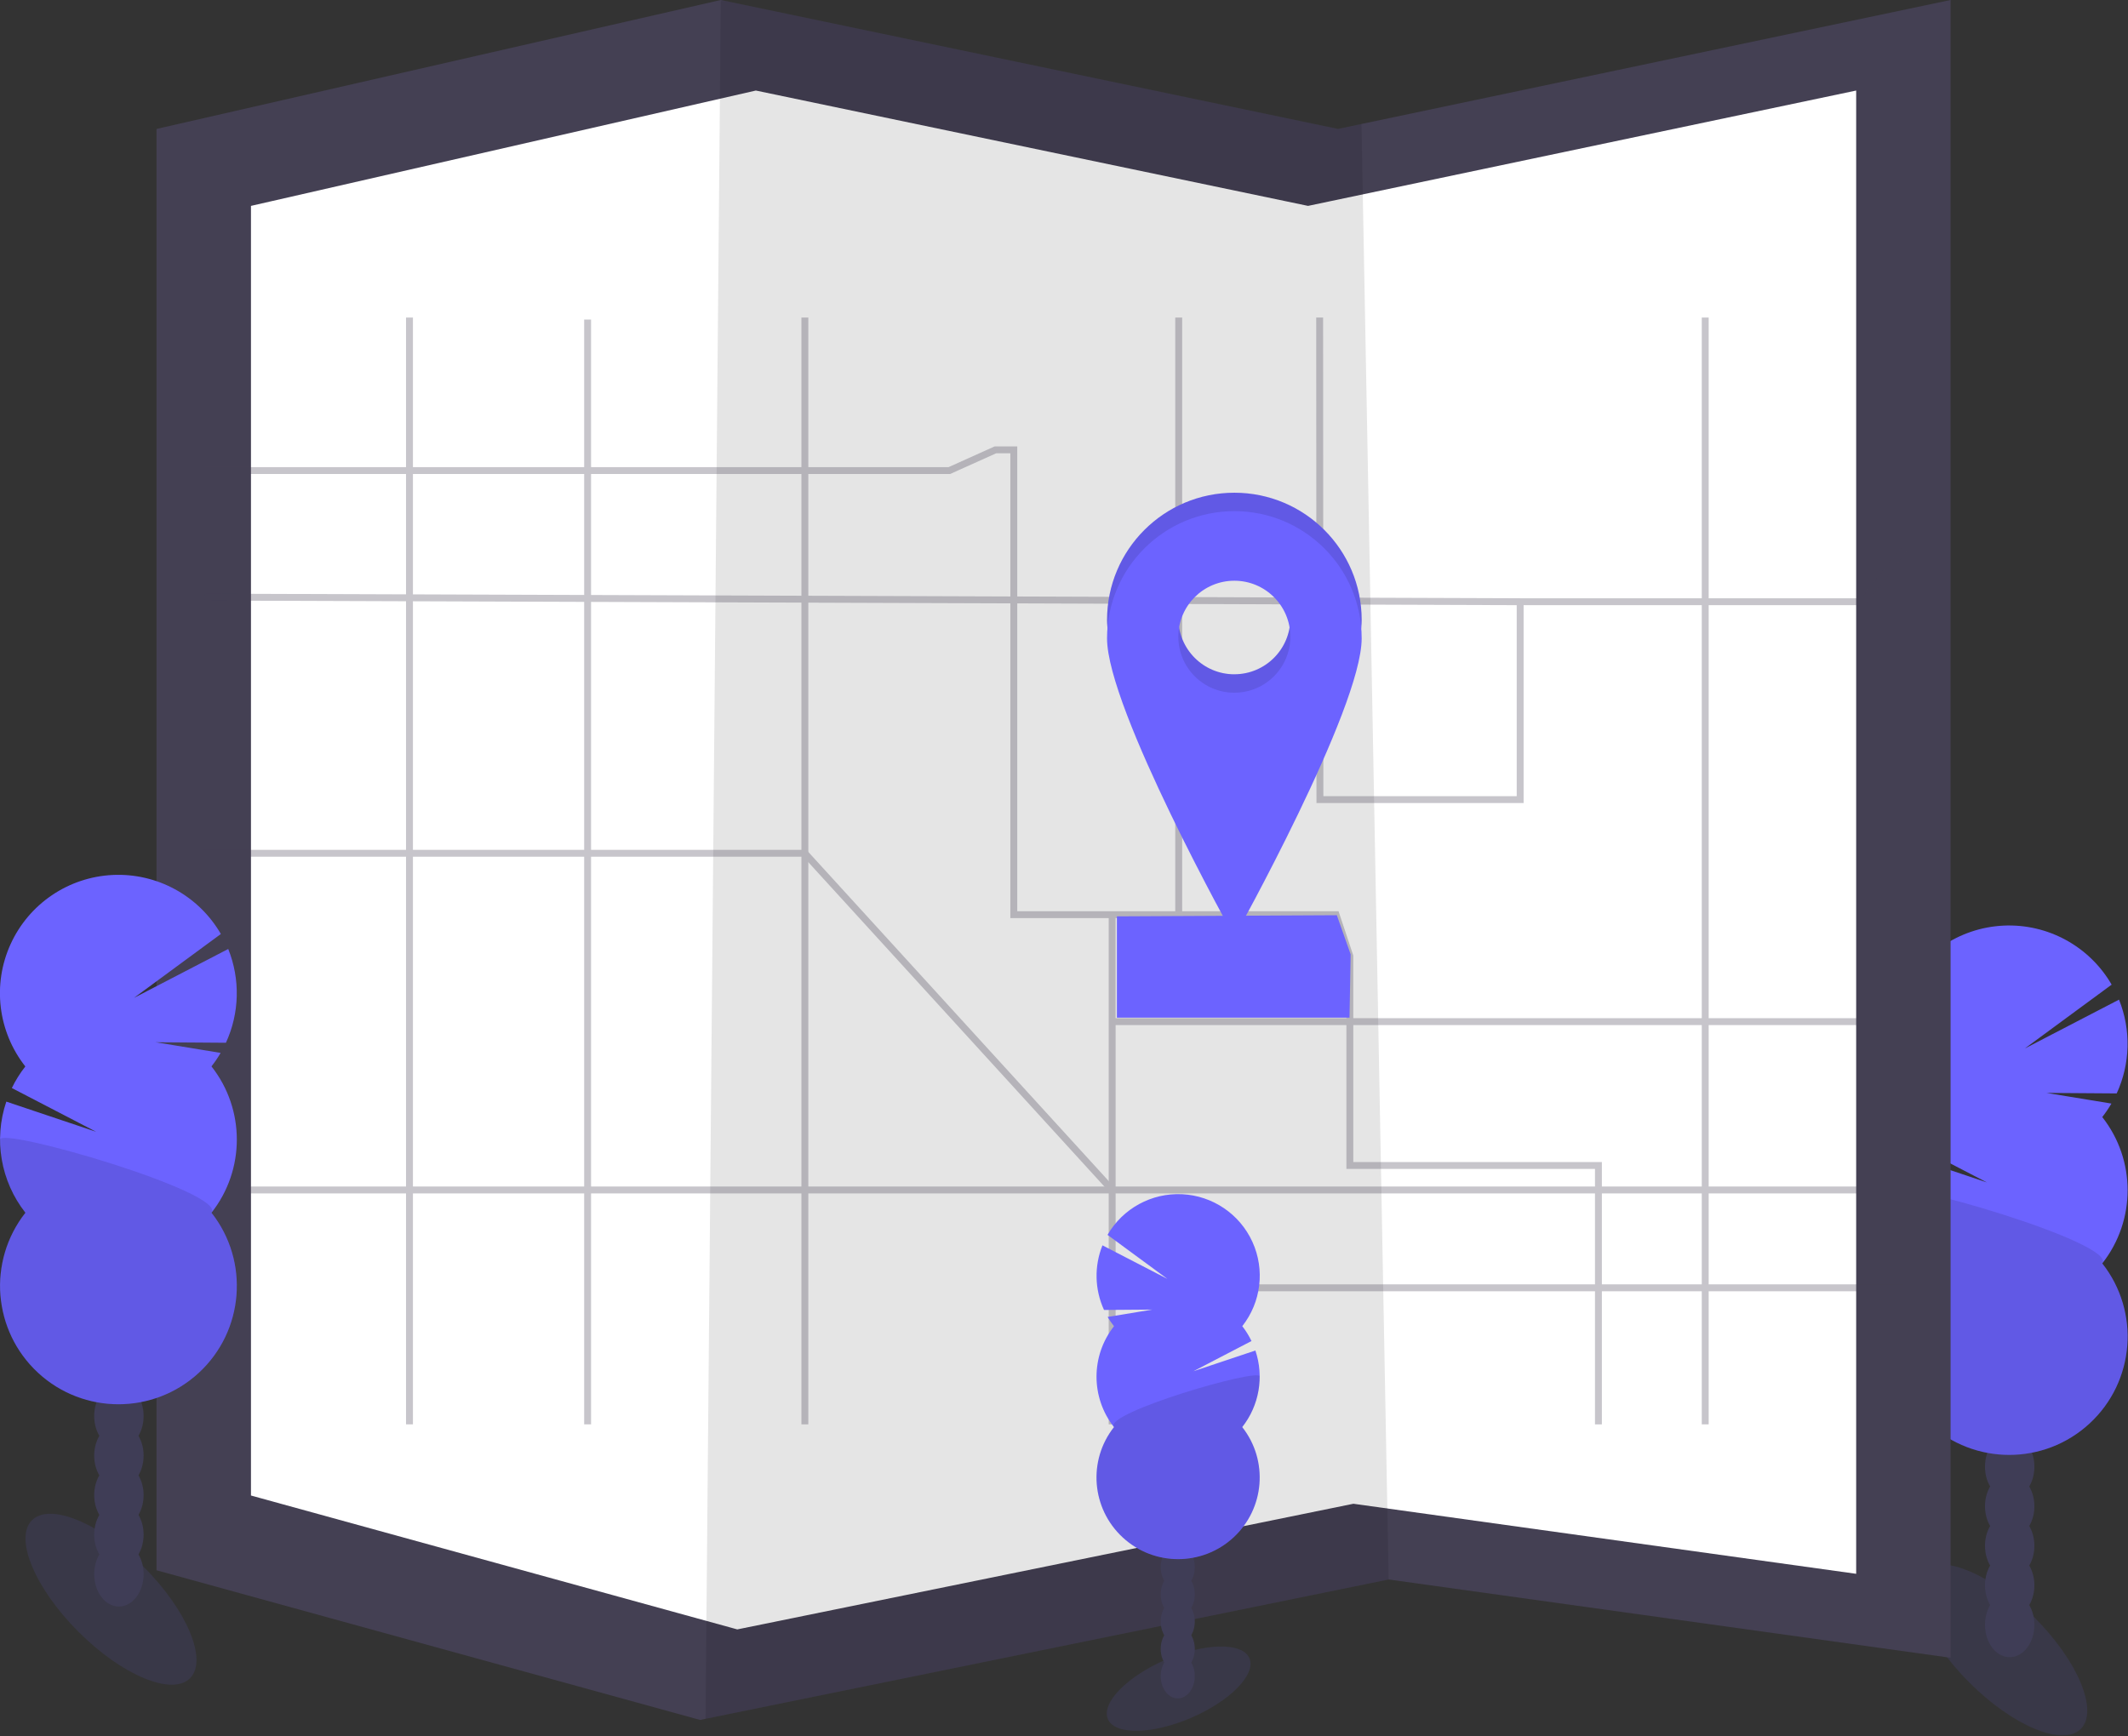<?xml version="1.0" encoding="UTF-8"?>
<svg xmlns="http://www.w3.org/2000/svg" xmlns:xlink="http://www.w3.org/1999/xlink" width="674px" height="550px" viewBox="0 0 674 550" version="1.1">
<rect x="0" y="0" width="674" height="550" fill="#333333" stroke="none"/>
<defs>
<filter id="alpha" filterUnits="objectBoundingBox" x="0%" y="0%" width="100%" height="100%">
  <feColorMatrix type="matrix" in="SourceGraphic" values="0 0 0 0 1 0 0 0 0 1 0 0 0 0 1 0 0 0 1 0"/>
</filter>
<mask id="mask0">
  <g filter="url(#alpha)">
<rect x="0" y="0" width="674" height="550" style="fill:rgb(0%,0%,0%);fill-opacity:0.102;stroke:none;"/>
  </g>
</mask>
<clipPath id="clip1">
  <rect x="0" y="0" width="674" height="550"/>
</clipPath>
<g id="surface5" clip-path="url(#clip1)">
<path style=" stroke:none;fill-rule:nonzero;fill:rgb(42.353%,38.824%,100%);fill-opacity:1;" d="M 644.332 512.395 C 630.508 498.57 614.688 491.98 608.992 497.676 C 603.297 503.367 609.887 519.191 623.711 533.016 C 637.535 546.84 653.359 553.43 659.055 547.738 C 664.75 542.043 658.16 526.219 644.332 512.395 Z M 644.332 512.395 "/>
</g>
<mask id="mask1">
  <g filter="url(#alpha)">
<rect x="0" y="0" width="674" height="550" style="fill:rgb(0%,0%,0%);fill-opacity:0.102;stroke:none;"/>
  </g>
</mask>
<clipPath id="clip2">
  <rect x="0" y="0" width="674" height="550"/>
</clipPath>
<g id="surface8" clip-path="url(#clip2)">
<path style=" stroke:none;fill-rule:nonzero;fill:rgb(0%,0%,0%);fill-opacity:1;" d="M 598.867 377.094 C 598.855 385.504 601.68 393.672 606.891 400.273 C 594.801 415.645 596.555 437.727 610.922 450.996 C 625.285 464.266 647.438 464.266 661.801 450.996 C 676.168 437.727 677.922 415.645 665.832 400.273 C 670.855 393.898 598.867 372.883 598.867 377.094 Z M 598.867 377.094 "/>
</g>
<mask id="mask2">
  <g filter="url(#alpha)">
<rect x="0" y="0" width="674" height="550" style="fill:rgb(0%,0%,0%);fill-opacity:0.102;stroke:none;"/>
  </g>
</mask>
<clipPath id="clip3">
  <rect x="0" y="0" width="674" height="550"/>
</clipPath>
<g id="surface11" clip-path="url(#clip3)">
<path style=" stroke:none;fill-rule:nonzero;fill:rgb(0%,0%,0%);fill-opacity:1;" d="M 439.828 500.398 L 223.469 544.535 L 228.293 0 L 423.781 40.848 L 431.215 39.281 Z M 439.828 500.398 "/>
</g>
<mask id="mask3">
  <g filter="url(#alpha)">
<rect x="0" y="0" width="674" height="550" style="fill:rgb(0%,0%,0%);fill-opacity:0.302;stroke:none;"/>
  </g>
</mask>
<clipPath id="clip4">
  <rect x="0" y="0" width="674" height="550"/>
</clipPath>
<g id="surface14" clip-path="url(#clip4)">
<path style="fill:none;stroke-width:3;stroke-linecap:butt;stroke-linejoin:miter;stroke:rgb(26.667%,25.098%,32.549%);stroke-opacity:1;stroke-miterlimit:10;" d="M 573.35 138.001 L 573.468 347.499 L 660.467 347.499 L 660.467 261.501 L 809.469 261.501 L 826.97 239.058 " transform="matrix(0.729,0,0,0.729,0,0)"/>
<path style="fill:none;stroke-width:3;stroke-linecap:butt;stroke-linejoin:miter;stroke:rgb(26.667%,25.098%,32.549%);stroke-opacity:1;stroke-miterlimit:10;" d="M 88.971 204.501 L 412.47 204.501 L 432.472 195.499 L 440.472 195.499 L 440.472 397.499 L 580.472 397.499 L 586.47 415.498 L 586.47 506.497 L 694.473 506.497 L 694.473 618.998 " transform="matrix(0.729,0,0,0.729,0,0)"/>
<path style="fill:none;stroke-width:3;stroke-linecap:butt;stroke-linejoin:miter;stroke:rgb(26.667%,25.098%,32.549%);stroke-opacity:1;stroke-miterlimit:10;" d="M 483.201 618.998 L 483.201 397.499 " transform="matrix(0.729,0,0,0.729,0,0)"/>
<path style="fill:none;stroke-width:3;stroke-linecap:butt;stroke-linejoin:miter;stroke:rgb(26.667%,25.098%,32.549%);stroke-opacity:1;stroke-miterlimit:10;" d="M 826.97 559.658 L 483.201 559.658 " transform="matrix(0.729,0,0,0.729,0,0)"/>
<path style="fill:none;stroke-width:3;stroke-linecap:butt;stroke-linejoin:miter;stroke:rgb(26.667%,25.098%,32.549%);stroke-opacity:1;stroke-miterlimit:10;" d="M 740.87 138.001 L 740.87 618.998 " transform="matrix(0.729,0,0,0.729,0,0)"/>
<path style="fill:none;stroke-width:3;stroke-linecap:butt;stroke-linejoin:miter;stroke:rgb(26.667%,25.098%,32.549%);stroke-opacity:1;stroke-miterlimit:10;" d="M 87.969 517.138 L 826.97 517.138 " transform="matrix(0.729,0,0,0.729,0,0)"/>
<path style="fill:none;stroke-width:3;stroke-linecap:butt;stroke-linejoin:miter;stroke:rgb(26.667%,25.098%,32.549%);stroke-opacity:1;stroke-miterlimit:10;" d="M 177.909 618.998 L 177.909 138.001 " transform="matrix(0.729,0,0,0.729,0,0)"/>
<path style="fill:none;stroke-width:3;stroke-linecap:butt;stroke-linejoin:miter;stroke:rgb(26.667%,25.098%,32.549%);stroke-opacity:1;stroke-miterlimit:10;" d="M 349.692 138.001 L 349.692 618.998 " transform="matrix(0.729,0,0,0.729,0,0)"/>
<path style="fill:none;stroke-width:3;stroke-linecap:butt;stroke-linejoin:miter;stroke:rgb(26.667%,25.098%,32.549%);stroke-opacity:1;stroke-miterlimit:10;" d="M 88.971 259.498 L 660.467 261.501 " transform="matrix(0.729,0,0,0.729,0,0)"/>
<path style="fill:none;stroke-width:3;stroke-linecap:butt;stroke-linejoin:miter;stroke:rgb(26.667%,25.098%,32.549%);stroke-opacity:1;stroke-miterlimit:10;" d="M 255.302 138.869 L 255.302 618.998 " transform="matrix(0.729,0,0,0.729,0,0)"/>
<path style="fill:none;stroke-width:3;stroke-linecap:butt;stroke-linejoin:miter;stroke:rgb(26.667%,25.098%,32.549%);stroke-opacity:1;stroke-miterlimit:10;" d="M 87.969 370.82 L 349.692 370.82 L 483.201 517.138 " transform="matrix(0.729,0,0,0.729,0,0)"/>
<path style="fill:none;stroke-width:3;stroke-linecap:butt;stroke-linejoin:miter;stroke:rgb(26.667%,25.098%,32.549%);stroke-opacity:1;stroke-miterlimit:10;" d="M 512.119 138.001 L 512.119 397.499 " transform="matrix(0.729,0,0,0.729,0,0)"/>
<path style="fill:none;stroke-width:3;stroke-linecap:butt;stroke-linejoin:miter;stroke:rgb(26.667%,25.098%,32.549%);stroke-opacity:1;stroke-miterlimit:10;" d="M 483.201 443.982 L 826.97 443.982 " transform="matrix(0.729,0,0,0.729,0,0)"/>
</g>
<mask id="mask4">
  <g filter="url(#alpha)">
<rect x="0" y="0" width="674" height="550" style="fill:rgb(0%,0%,0%);fill-opacity:0.102;stroke:none;"/>
  </g>
</mask>
<clipPath id="clip5">
  <rect x="0" y="0" width="674" height="550"/>
</clipPath>
<g id="surface17" clip-path="url(#clip5)">
<path style=" stroke:none;fill-rule:nonzero;fill:rgb(0%,0%,0%);fill-opacity:1;" d="M 390.957 156.102 C 368.688 156.102 350.633 174.152 350.633 196.426 C 350.633 218.695 390.957 291.047 390.957 291.047 C 390.957 291.047 431.281 218.723 431.281 196.426 C 431.281 174.152 413.227 156.102 390.957 156.102 Z M 390.957 213.625 C 381.16 213.625 373.215 205.684 373.215 195.883 C 373.215 186.086 381.16 178.145 390.957 178.145 C 400.754 178.145 408.695 186.086 408.695 195.883 C 408.691 205.68 400.75 213.617 390.957 213.617 Z M 390.957 213.625 "/>
</g>
<mask id="mask5">
  <g filter="url(#alpha)">
<rect x="0" y="0" width="674" height="550" style="fill:rgb(0%,0%,0%);fill-opacity:0.102;stroke:none;"/>
  </g>
</mask>
<clipPath id="clip6">
  <rect x="0" y="0" width="674" height="550"/>
</clipPath>
<g id="surface20" clip-path="url(#clip6)">
<path style=" stroke:none;fill-rule:nonzero;fill:rgb(42.353%,38.824%,100%);fill-opacity:1;" d="M 395.723 525.336 C 393.527 520.238 381.715 520.426 369.336 525.754 C 356.961 531.086 348.707 539.539 350.902 544.637 C 353.098 549.738 364.914 549.551 377.289 544.219 C 389.664 538.891 397.918 530.434 395.723 525.336 Z M 395.723 525.336 "/>
</g>
<mask id="mask6">
  <g filter="url(#alpha)">
<rect x="0" y="0" width="674" height="550" style="fill:rgb(0%,0%,0%);fill-opacity:0.102;stroke:none;"/>
  </g>
</mask>
<clipPath id="clip7">
  <rect x="0" y="0" width="674" height="550"/>
</clipPath>
<g id="surface23" clip-path="url(#clip7)">
<path style=" stroke:none;fill-rule:nonzero;fill:rgb(0%,0%,0%);fill-opacity:1;" d="M 398.98 436.098 C 398.992 441.895 397.043 447.527 393.449 452.078 C 401.785 462.676 400.578 477.895 390.676 487.043 C 380.773 496.191 365.504 496.191 355.602 487.043 C 345.703 477.895 344.492 462.676 352.828 452.078 C 349.363 447.703 398.98 433.223 398.98 436.098 Z M 398.98 436.098 "/>
</g>
<mask id="mask7">
  <g filter="url(#alpha)">
<rect x="0" y="0" width="674" height="550" style="fill:rgb(0%,0%,0%);fill-opacity:0.102;stroke:none;"/>
  </g>
</mask>
<clipPath id="clip8">
  <rect x="0" y="0" width="674" height="550"/>
</clipPath>
<g id="surface26" clip-path="url(#clip8)">
<path style=" stroke:none;fill-rule:nonzero;fill:rgb(42.353%,38.824%,100%);fill-opacity:1;" d="M 45.465 496.348 C 31.641 482.52 15.816 475.93 10.125 481.625 C 4.43 487.32 11.02 503.145 24.844 516.969 C 38.668 530.793 54.492 537.383 60.188 531.688 C 65.879 525.992 59.289 510.172 45.465 496.348 Z M 45.465 496.348 "/>
</g>
<mask id="mask8">
  <g filter="url(#alpha)">
<rect x="0" y="0" width="674" height="550" style="fill:rgb(0%,0%,0%);fill-opacity:0.102;stroke:none;"/>
  </g>
</mask>
<clipPath id="clip9">
  <rect x="0" y="0" width="674" height="550"/>
</clipPath>
<g id="surface29" clip-path="url(#clip9)">
<path style=" stroke:none;fill-rule:nonzero;fill:rgb(0%,0%,0%);fill-opacity:1;" d="M 0 361.047 C -0.016 369.457 2.812 377.625 8.023 384.227 C -4.066 399.598 -2.312 421.68 12.055 434.949 C 26.418 448.219 48.57 448.219 62.934 434.949 C 77.297 421.68 79.051 399.598 66.961 384.227 C 71.988 377.852 0 356.836 0 361.047 Z M 0 361.047 "/>
</g>
</defs>
<g id="surface1">
<use xlink:href="#surface5" mask="url(#mask0)"/>
<path style=" stroke:none;fill-rule:nonzero;fill:rgb(24.706%,23.922%,33.725%);fill-opacity:1;" d="M 644.355 514.77 C 644.355 509.109 640.852 504.52 636.527 504.52 C 632.207 504.52 628.703 509.109 628.703 514.77 C 628.703 520.43 632.207 525.016 636.527 525.016 C 640.852 525.016 644.355 520.43 644.355 514.77 Z M 644.355 514.77 "/>
<path style=" stroke:none;fill-rule:nonzero;fill:rgb(24.706%,23.922%,33.725%);fill-opacity:1;" d="M 644.355 502.242 C 644.355 496.582 640.852 491.996 636.527 491.996 C 632.207 491.996 628.703 496.582 628.703 502.242 C 628.703 507.902 632.207 512.492 636.527 512.492 C 640.852 512.492 644.355 507.902 644.355 502.242 Z M 644.355 502.242 "/>
<path style=" stroke:none;fill-rule:nonzero;fill:rgb(24.706%,23.922%,33.725%);fill-opacity:1;" d="M 644.355 489.719 C 644.355 484.059 640.852 479.469 636.527 479.469 C 632.207 479.469 628.703 484.059 628.703 489.719 C 628.703 495.379 632.207 499.969 636.527 499.969 C 640.852 499.969 644.355 495.379 644.355 489.719 Z M 644.355 489.719 "/>
<path style=" stroke:none;fill-rule:nonzero;fill:rgb(24.706%,23.922%,33.725%);fill-opacity:1;" d="M 644.355 477.195 C 644.355 471.535 640.852 466.945 636.527 466.945 C 632.207 466.945 628.703 471.535 628.703 477.195 C 628.703 482.855 632.207 487.441 636.527 487.441 C 640.852 487.441 644.355 482.855 644.355 477.195 Z M 644.355 477.195 "/>
<path style=" stroke:none;fill-rule:nonzero;fill:rgb(24.706%,23.922%,33.725%);fill-opacity:1;" d="M 644.355 464.668 C 644.355 459.008 640.852 454.422 636.527 454.422 C 632.207 454.422 628.703 459.008 628.703 464.668 C 628.703 470.328 632.207 474.918 636.527 474.918 C 640.852 474.918 644.355 470.328 644.355 464.668 Z M 644.355 464.668 "/>
<path style=" stroke:none;fill-rule:nonzero;fill:rgb(24.706%,23.922%,33.725%);fill-opacity:1;" d="M 644.355 452.145 C 644.355 446.484 640.852 441.898 636.527 441.898 C 632.207 441.898 628.703 446.484 628.703 452.145 C 628.703 457.805 632.207 462.395 636.527 462.395 C 640.852 462.395 644.355 457.805 644.355 452.145 Z M 644.355 452.145 "/>
<path style=" stroke:none;fill-rule:nonzero;fill:rgb(24.706%,23.922%,33.725%);fill-opacity:1;" d="M 644.355 439.621 C 644.355 433.961 640.852 429.371 636.527 429.371 C 632.207 429.371 628.703 433.961 628.703 439.621 C 628.703 445.281 632.207 449.871 636.527 449.871 C 640.852 449.871 644.355 445.281 644.355 439.621 Z M 644.355 439.621 "/>
<path style=" stroke:none;fill-rule:nonzero;fill:rgb(42.353%,38.824%,100%);fill-opacity:1;" d="M 665.832 353.91 C 666.902 352.551 667.875 351.117 668.75 349.621 L 648.18 346.246 L 670.426 346.406 C 674.738 337.023 675.004 326.277 671.156 316.695 L 641.312 332.18 L 668.82 311.945 C 661.797 299.789 648.57 292.574 634.547 293.246 C 620.523 293.922 608.051 302.375 602.227 315.148 C 596.402 327.922 598.203 342.883 606.891 353.91 C 605.223 356.027 603.793 358.32 602.617 360.746 L 629.316 374.605 L 600.867 365.051 C 596.809 377.055 599.082 390.297 606.914 400.262 C 594.824 415.629 596.578 437.711 610.941 450.98 C 625.309 464.25 647.457 464.25 661.824 450.98 C 676.188 437.711 677.941 415.629 665.852 400.262 C 676.551 386.656 676.551 367.5 665.852 353.898 Z M 665.832 353.91 "/>
<use xlink:href="#surface8" mask="url(#mask1)"/>
<path style=" stroke:none;fill-rule:nonzero;fill:rgb(26.667%,25.098%,32.549%);fill-opacity:1;" d="M 617.812 0 L 617.812 525.199 L 439.828 500.398 L 223.469 544.535 L 221.727 544.895 L 49.578 497.48 L 49.578 40.848 L 228.293 0 L 423.781 40.848 L 431.215 39.281 Z M 617.812 0 "/>
<path style=" stroke:none;fill-rule:nonzero;fill:rgb(100%,100%,100%);fill-opacity:1;" d="M 587.906 28.684 L 587.906 498.598 L 428.66 476.406 L 235.074 515.898 L 233.516 516.211 L 79.488 473.797 L 79.488 65.227 L 239.395 28.684 L 414.297 65.227 L 420.949 63.828 Z M 587.906 28.684 "/>
<use xlink:href="#surface11" mask="url(#mask2)"/>
<use xlink:href="#surface14" mask="url(#mask3)"/>
<path style=" stroke:none;fill-rule:nonzero;fill:rgb(42.353%,38.824%,100%);fill-opacity:1;" d="M 427.43 322.414 L 353.754 322.414 L 353.754 290.316 L 423.418 289.953 L 427.793 302.355 Z M 427.43 322.414 "/>
<path style=" stroke:none;fill-rule:nonzero;fill:rgb(42.353%,38.824%,100%);fill-opacity:1;" d="M 390.957 156.102 C 368.688 156.102 350.633 174.152 350.633 196.426 C 350.633 218.695 390.957 291.047 390.957 291.047 C 390.957 291.047 431.281 218.723 431.281 196.426 C 431.281 174.152 413.227 156.102 390.957 156.102 Z M 390.957 213.625 C 381.16 213.625 373.215 205.684 373.215 195.883 C 373.215 186.086 381.16 178.145 390.957 178.145 C 400.754 178.145 408.695 186.086 408.695 195.883 C 408.691 205.68 400.75 213.617 390.957 213.617 Z M 390.957 213.625 "/>
<use xlink:href="#surface17" mask="url(#mask4)"/>
<path style=" stroke:none;fill-rule:nonzero;fill:rgb(42.353%,38.824%,100%);fill-opacity:1;" d="M 390.957 161.938 C 368.688 161.938 350.633 179.988 350.633 202.262 C 350.633 224.531 390.957 296.883 390.957 296.883 C 390.957 296.883 431.281 224.559 431.281 202.262 C 431.281 179.988 413.227 161.938 390.957 161.938 Z M 390.957 219.461 C 381.16 219.461 373.215 211.52 373.215 201.719 C 373.215 191.922 381.16 183.98 390.957 183.98 C 400.754 183.98 408.695 191.922 408.695 201.719 C 408.691 211.516 400.75 219.453 390.957 219.453 Z M 390.957 219.461 "/>
<use xlink:href="#surface20" mask="url(#mask5)"/>
<path style=" stroke:none;fill-rule:nonzero;fill:rgb(24.706%,23.922%,33.725%);fill-opacity:1;" d="M 378.426 531.012 C 378.426 527.113 376.008 523.953 373.027 523.953 C 370.047 523.953 367.629 527.113 367.629 531.012 C 367.629 534.914 370.047 538.074 373.027 538.074 C 376.008 538.074 378.426 534.914 378.426 531.012 Z M 378.426 531.012 "/>
<path style=" stroke:none;fill-rule:nonzero;fill:rgb(24.706%,23.922%,33.725%);fill-opacity:1;" d="M 378.426 522.375 C 378.426 518.477 376.008 515.316 373.027 515.316 C 370.047 515.316 367.629 518.477 367.629 522.375 C 367.629 526.277 370.047 529.438 373.027 529.438 C 376.008 529.438 378.426 526.277 378.426 522.375 Z M 378.426 522.375 "/>
<path style=" stroke:none;fill-rule:nonzero;fill:rgb(24.706%,23.922%,33.725%);fill-opacity:1;" d="M 378.426 513.746 C 378.426 509.848 376.008 506.688 373.027 506.688 C 370.047 506.688 367.629 509.848 367.629 513.746 C 367.629 517.645 370.047 520.809 373.027 520.809 C 376.008 520.809 378.426 517.645 378.426 513.746 Z M 378.426 513.746 "/>
<path style=" stroke:none;fill-rule:nonzero;fill:rgb(24.706%,23.922%,33.725%);fill-opacity:1;" d="M 378.426 505.117 C 378.426 501.219 376.008 498.055 373.027 498.055 C 370.047 498.055 367.629 501.219 367.629 505.117 C 367.629 509.016 370.047 512.18 373.027 512.18 C 376.008 512.18 378.426 509.016 378.426 505.117 Z M 378.426 505.117 "/>
<path style=" stroke:none;fill-rule:nonzero;fill:rgb(24.706%,23.922%,33.725%);fill-opacity:1;" d="M 378.426 496.48 C 378.426 492.582 376.008 489.418 373.027 489.418 C 370.047 489.418 367.629 492.582 367.629 496.48 C 367.629 500.379 370.047 503.543 373.027 503.543 C 376.008 503.543 378.426 500.379 378.426 496.48 Z M 378.426 496.48 "/>
<path style=" stroke:none;fill-rule:nonzero;fill:rgb(24.706%,23.922%,33.725%);fill-opacity:1;" d="M 378.426 487.852 C 378.426 483.953 376.008 480.789 373.027 480.789 C 370.047 480.789 367.629 483.953 367.629 487.852 C 367.629 491.75 370.047 494.914 373.027 494.914 C 376.008 494.914 378.426 491.75 378.426 487.852 Z M 378.426 487.852 "/>
<path style=" stroke:none;fill-rule:nonzero;fill:rgb(24.706%,23.922%,33.725%);fill-opacity:1;" d="M 378.426 479.223 C 378.426 475.324 376.008 472.16 373.027 472.16 C 370.047 472.16 367.629 475.324 367.629 479.223 C 367.629 483.121 370.047 486.281 373.027 486.281 C 376.008 486.281 378.426 483.121 378.426 479.223 Z M 378.426 479.223 "/>
<path style=" stroke:none;fill-rule:nonzero;fill:rgb(42.353%,38.824%,100%);fill-opacity:1;" d="M 352.828 420.145 C 352.094 419.219 351.422 418.242 350.816 417.227 L 364.996 414.891 L 349.676 415.008 C 346.707 408.543 346.531 401.137 349.18 394.535 L 369.75 405.168 L 350.785 391.223 C 355.629 382.848 364.742 377.875 374.406 378.34 C 384.07 378.809 392.664 384.633 396.676 393.434 C 400.691 402.238 399.449 412.543 393.465 420.145 C 394.605 421.605 395.582 423.188 396.383 424.855 L 377.996 434.418 L 397.617 427.855 C 400.414 436.129 398.848 445.258 393.449 452.125 C 401.785 462.719 400.578 477.941 390.676 487.086 C 380.773 496.234 365.504 496.234 355.602 487.086 C 345.703 477.941 344.492 462.719 352.828 452.125 C 345.457 442.746 345.457 429.543 352.828 420.168 Z M 352.828 420.145 "/>
<use xlink:href="#surface23" mask="url(#mask6)"/>
<use xlink:href="#surface26" mask="url(#mask7)"/>
<path style=" stroke:none;fill-rule:nonzero;fill:rgb(24.706%,23.922%,33.725%);fill-opacity:1;" d="M 45.488 498.719 C 45.488 493.059 41.984 488.473 37.66 488.473 C 33.34 488.473 29.832 493.059 29.832 498.719 C 29.832 504.379 33.34 508.969 37.66 508.969 C 41.984 508.969 45.488 504.379 45.488 498.719 Z M 45.488 498.719 "/>
<path style=" stroke:none;fill-rule:nonzero;fill:rgb(24.706%,23.922%,33.725%);fill-opacity:1;" d="M 45.488 486.195 C 45.488 480.535 41.984 475.945 37.66 475.945 C 33.34 475.945 29.832 480.535 29.832 486.195 C 29.832 491.855 33.34 496.445 37.66 496.445 C 41.984 496.445 45.488 491.855 45.488 486.195 Z M 45.488 486.195 "/>
<path style=" stroke:none;fill-rule:nonzero;fill:rgb(24.706%,23.922%,33.725%);fill-opacity:1;" d="M 45.488 473.672 C 45.488 468.012 41.984 463.422 37.66 463.422 C 33.34 463.422 29.832 468.012 29.832 473.672 C 29.832 479.332 33.34 483.918 37.66 483.918 C 41.984 483.918 45.488 479.332 45.488 473.672 Z M 45.488 473.672 "/>
<path style=" stroke:none;fill-rule:nonzero;fill:rgb(24.706%,23.922%,33.725%);fill-opacity:1;" d="M 45.488 461.148 C 45.488 455.488 41.984 450.898 37.66 450.898 C 33.34 450.898 29.832 455.488 29.832 461.148 C 29.832 466.809 33.34 471.395 37.66 471.395 C 41.984 471.395 45.488 466.809 45.488 461.148 Z M 45.488 461.148 "/>
<path style=" stroke:none;fill-rule:nonzero;fill:rgb(24.706%,23.922%,33.725%);fill-opacity:1;" d="M 45.488 448.621 C 45.488 442.961 41.984 438.375 37.66 438.375 C 33.34 438.375 29.832 442.961 29.832 448.621 C 29.832 454.281 33.34 458.871 37.66 458.871 C 41.984 458.871 45.488 454.281 45.488 448.621 Z M 45.488 448.621 "/>
<path style=" stroke:none;fill-rule:nonzero;fill:rgb(24.706%,23.922%,33.725%);fill-opacity:1;" d="M 45.488 436.098 C 45.488 430.438 41.984 425.848 37.66 425.848 C 33.34 425.848 29.832 430.438 29.832 436.098 C 29.832 441.758 33.34 446.348 37.66 446.348 C 41.984 446.348 45.488 441.758 45.488 436.098 Z M 45.488 436.098 "/>
<path style=" stroke:none;fill-rule:nonzero;fill:rgb(24.706%,23.922%,33.725%);fill-opacity:1;" d="M 45.488 423.574 C 45.488 417.914 41.984 413.324 37.66 413.324 C 33.34 413.324 29.832 417.914 29.832 423.574 C 29.832 429.234 33.34 433.82 37.66 433.82 C 41.984 433.82 45.488 429.234 45.488 423.574 Z M 45.488 423.574 "/>
<path style=" stroke:none;fill-rule:nonzero;fill:rgb(42.353%,38.824%,100%);fill-opacity:1;" d="M 66.961 337.863 C 68.035 336.504 69.008 335.07 69.879 333.574 L 49.309 330.195 L 71.559 330.359 C 75.871 320.973 76.137 310.23 72.289 300.648 L 42.445 316.133 L 69.953 295.898 C 62.93 283.742 49.703 276.527 35.68 277.199 C 21.656 277.875 9.184 286.324 3.359 299.102 C -2.465 311.875 -0.664 326.836 8.023 337.863 C 6.355 339.98 4.922 342.273 3.75 344.699 L 30.445 358.559 L 2 349.004 C -2.059 361.008 0.215 374.25 8.047 384.211 C -4.043 399.582 -2.289 421.664 12.074 434.934 C 26.441 448.203 48.59 448.203 62.957 434.934 C 77.32 421.664 79.074 399.582 66.984 384.211 C 77.684 370.609 77.684 351.453 66.984 337.848 Z M 66.961 337.863 "/>
<use xlink:href="#surface29" mask="url(#mask8)"/>
</g>
</svg>
